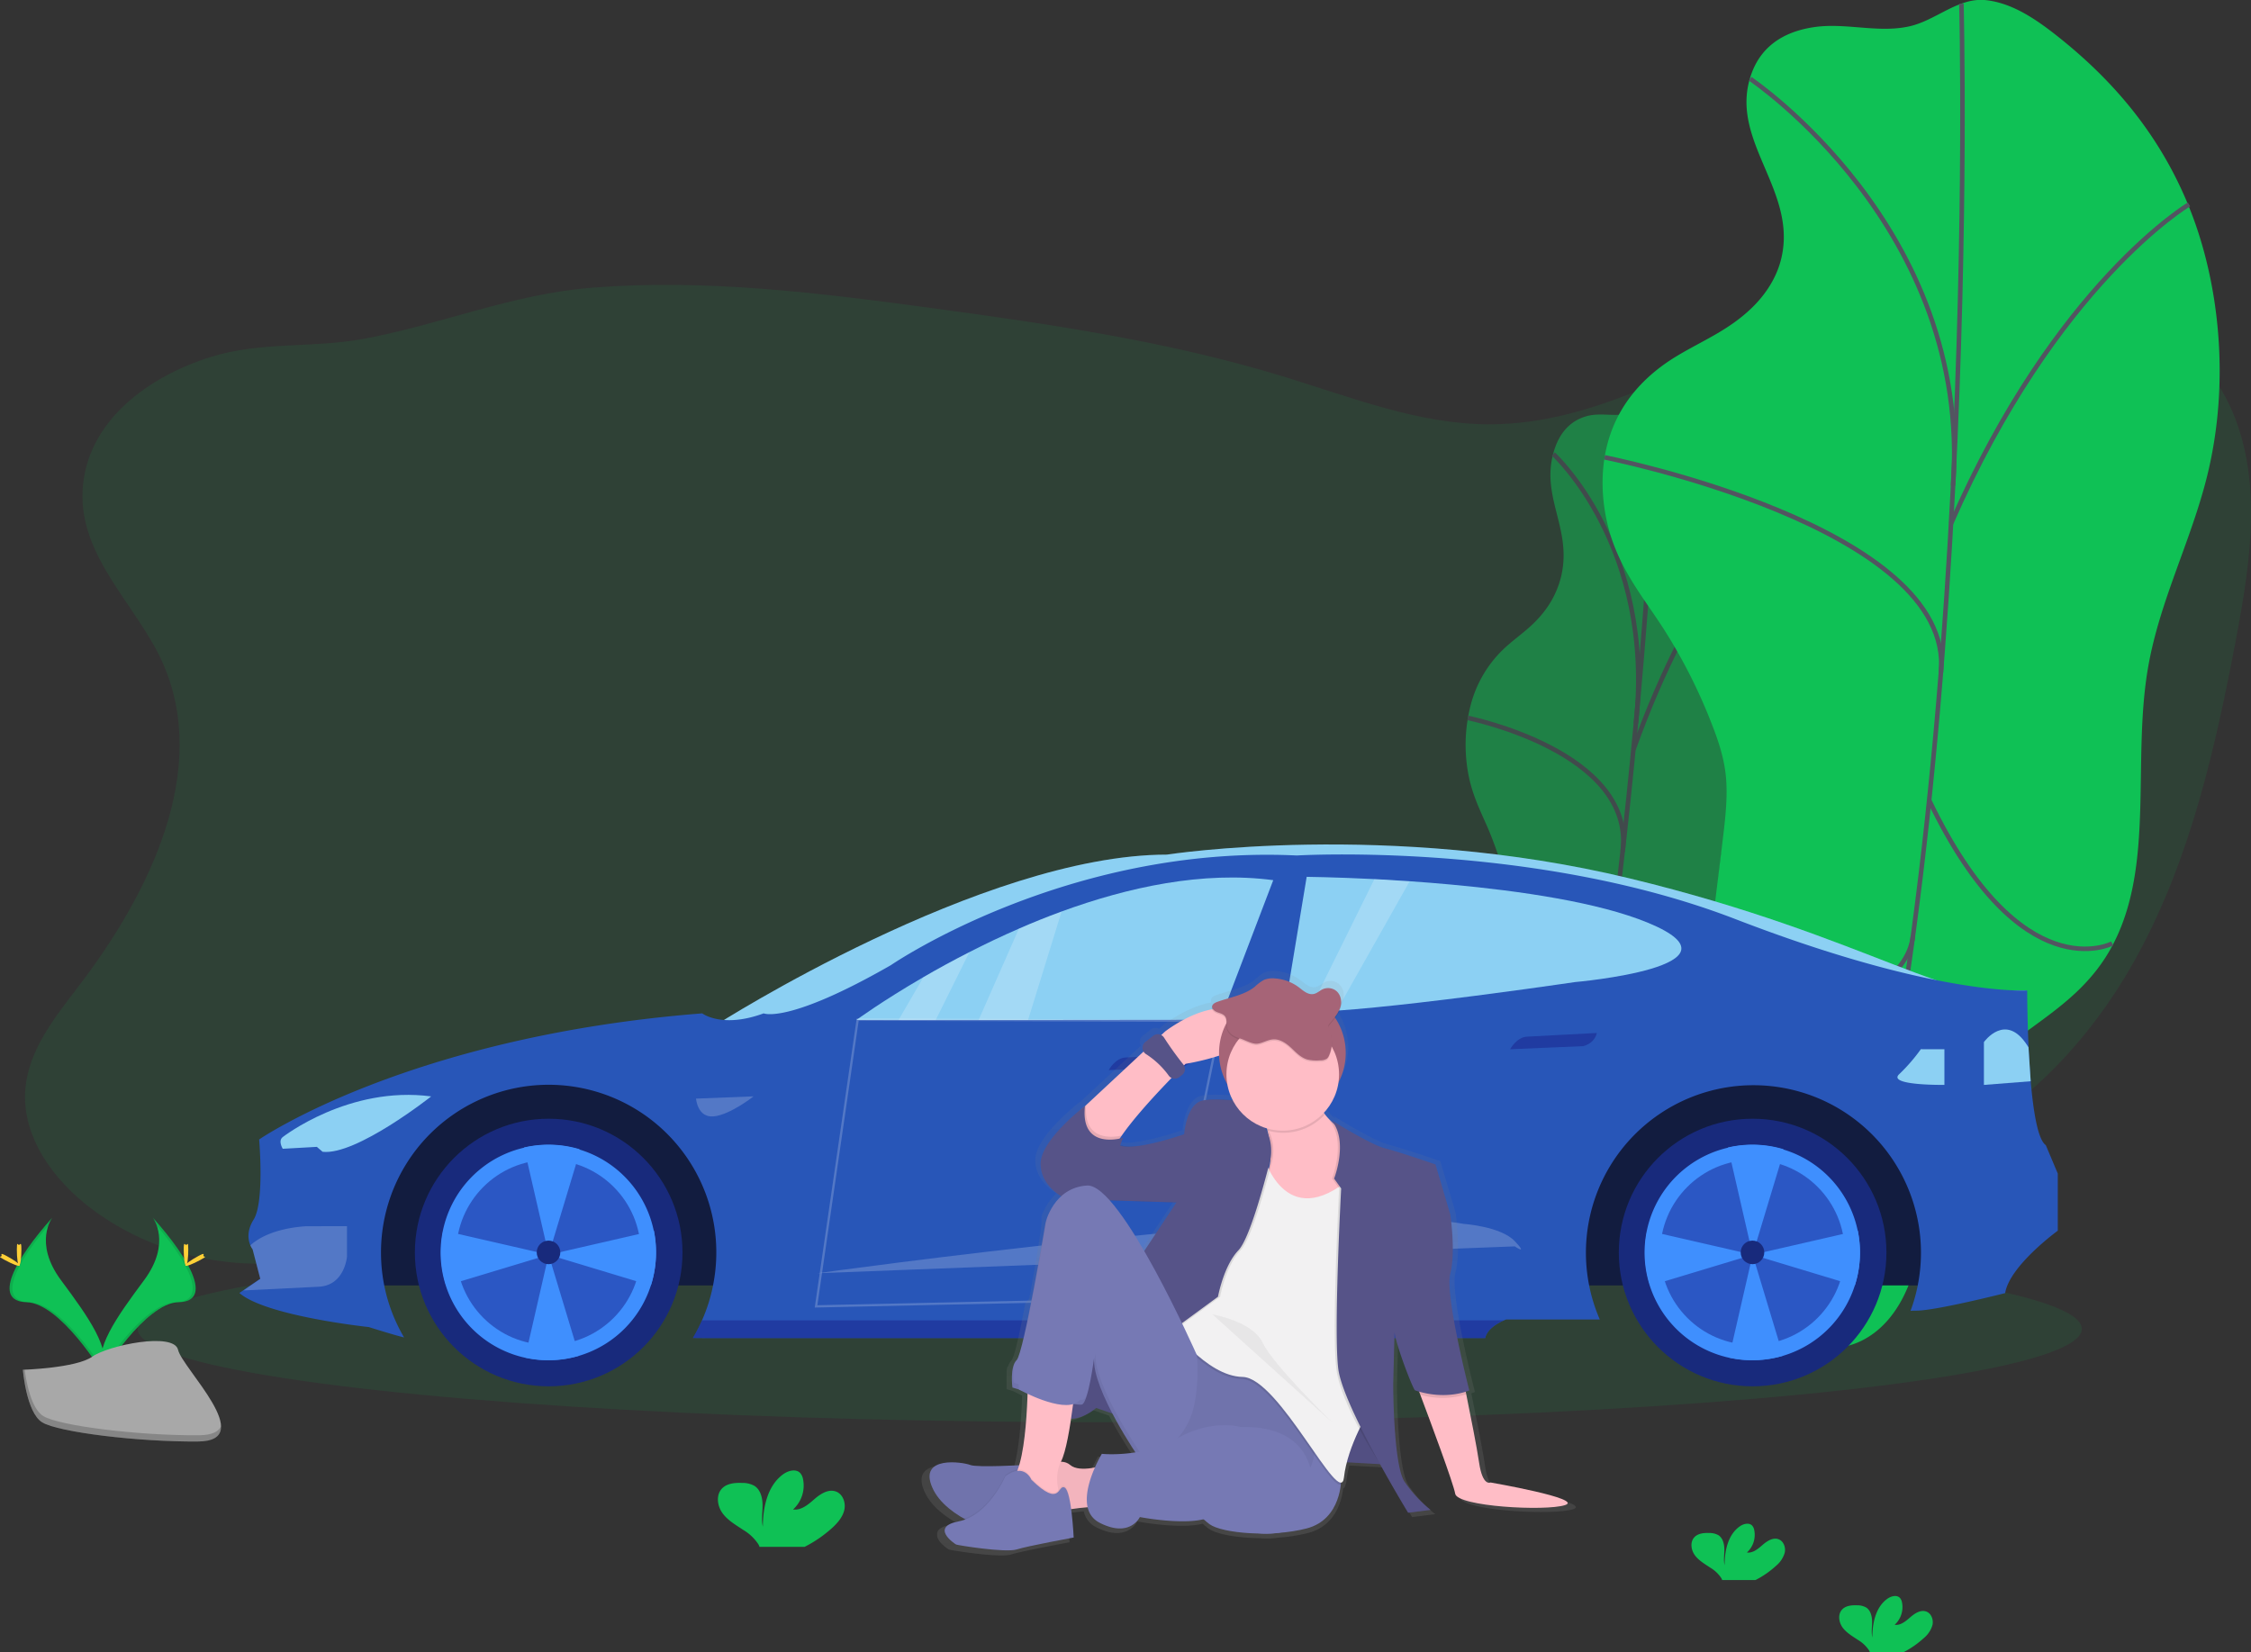 <svg xmlns="http://www.w3.org/2000/svg" xmlns:xlink="http://www.w3.org/1999/xlink" data-name="Layer 1" width="990.32" height="727.03" viewBox="0 0 990.32 727.03"><rect x="0" y="0" width="990.32" height="727.03" fill="#333333" stroke="none"/><defs><linearGradient id="acc8b6a5-9f39-4130-a42e-d6ce30e2b206-134" x1="654.16" y1="770.88" x2="654.16" y2="513.71" gradientUnits="userSpaceOnUse"><stop offset="0" stop-color="gray" stop-opacity="0.25"/><stop offset="0.54" stop-color="gray" stop-opacity="0.12"/><stop offset="1" stop-color="gray" stop-opacity="0.1"/></linearGradient></defs><title>by_my_car</title><path d="M176.46,378.23c20.84,47.07-5.75,101.29-37,142.16-10.48,13.68-22,28-23.47,45.22-1.75,21,12.47,40.31,29.35,52.93,30.77,23,72.81,30.11,109.43,18.51,31.65-10,58.26-32.67,90.18-41.81,53.42-15.29,110,10.06,155.71,41.63,32.35,22.34,67,49.5,106,44.73,27.46-3.36,50.76-22.63,66.56-45.33,7.63-11,14.27-23.23,25.39-30.63,6.61-4.4,14.37-6.73,22.14-8.39,70.9-15.15,146.13,21.83,216.09,2.81,47.25-12.85,84.93-50.2,108.35-93.19s34.36-91.55,43.47-139.66c6.47-34.19,11.84-71.08-3-102.54-15.74-33.28-52.17-53.45-88.78-57.22s-73.34,6.68-107.07,21.42c-42.15,18.43-83.46,44.23-129.47,44.32-31.33.06-61.2-12-91.16-21.13C619,236.73,567,229.11,515.07,222.08c-49.69-6.73-99.86-13-149.85-9-35.37,2.81-66.6,16.33-100.92,22.58-22.37,4.08-44.85,1-66.8,7.91-27,8.45-54.84,28.06-56.33,58.91C139.76,331.81,165.4,353.24,176.46,378.23Z" transform="translate(-104.84 -86.48)" fill="#0fc155" opacity="0.1"/><g opacity="0.5"><path d="M802.73,269.64c-5,1.44-11.21,5.16-14.25,15.37-6,20,7.88,33.68,3.33,54.45a40.61,40.61,0,0,1-7,15.27c-5.57,7.55-11.63,11.13-17.49,16.42a52.18,52.18,0,0,0-15.37,25.24,69.86,69.86,0,0,0-.69,32.81c2.09,9.06,5.65,15.65,8.75,23a169.86,169.86,0,0,1,9,29,70.52,70.52,0,0,1,2,14.71c.1,6.23-.87,13-1.82,19.68l-8.47,59.11c-1.13,7.87-2.27,15.87-2.31,23.36-.06,8.65,1.33,16.08,2.71,23.33,3,15.64,6.17,31.87,13,40.12s18.41,5.39,25.54-11.45c6.78-16,6.92-37.4,12.9-54.52,9.42-27,28.16-30.6,38.55-56.33,10-24.68,6.92-55,12-83.12,3.62-20.17,11.33-38.57,15.9-58.5,6.57-28.71,5.92-58.51.67-80.57s-14.67-37.21-25.07-48.7c-4.41-4.87-9.12-9.2-14.66-9.63-5.89-.45-11,7-16.85,9.19C816.32,270.41,809.56,267.7,802.73,269.64Z" transform="translate(-104.84 -86.48)" fill="#0fc155"/><path d="M834.62,260.09s-10,255.28-51.93,405.82" transform="translate(-104.84 -86.48)" fill="none" stroke="#535461" stroke-miterlimit="10" stroke-width="2"/><path d="M788.22,286.26S833,327.07,824.55,404.83" transform="translate(-104.84 -86.48)" fill="none" stroke="#535461" stroke-miterlimit="10" stroke-width="2"/><path d="M750.6,402.38s73.6,14.8,68.14,58.82" transform="translate(-104.84 -86.48)" fill="none" stroke="#535461" stroke-miterlimit="10" stroke-width="2"/><path d="M879.77,316.41S850,342.48,823.46,416.32" transform="translate(-104.84 -86.48)" fill="none" stroke="#535461" stroke-miterlimit="10" stroke-width="2"/><path d="M850.66,539.58s-20.32,16-36.63-39.81" transform="translate(-104.84 -86.48)" fill="none" stroke="#535461" stroke-miterlimit="10" stroke-width="2"/><path d="M763,572.13s41.44-5.41,45.26-31.37" transform="translate(-104.84 -86.48)" fill="none" stroke="#535461" stroke-miterlimit="10" stroke-width="2"/></g><path d="M902.9,98.42c-10.26,1.52-22.6,6.27-27.67,20.94-9.95,28.76,20.31,50.53,13.34,80.58-2.09,9-7.24,16.32-12.67,21.66-10.64,10.46-22.75,15-34.25,22.1s-23.44,18.24-28.83,35.35c-5.19,16.46-2.94,34.65,2.45,48.24s13.55,23.72,20.84,34.9a236.44,236.44,0,0,1,22.15,43.71c2.61,6.73,5,13.83,5.85,21.89.94,9.19-.25,19.08-1.43,28.76l-10.52,86c-1.4,11.45-2.81,23.1-2,34.13.91,12.73,4.67,23.83,8.38,34.67,8,23.38,16.56,47.67,31.63,60.62s38.75,10.12,51.49-13.84c12.13-22.81,9.9-54.26,20.24-78.76,16.3-38.61,54.65-41.73,73.1-78.38,17.71-35.16,7.8-80.14,14.91-121,5.1-29.28,18.89-55.45,26-84.26,10.2-41.51,5.33-85.46-8.17-118.57s-34.78-56.54-57.66-74.69c-9.7-7.69-20-14.64-31.48-15.92-12.24-1.36-22,8.94-33.79,11.53C931.11,101.15,916.81,96.36,902.9,98.42Z" transform="translate(-104.84 -86.48)" fill="#0fc155"/><path d="M967.76,88.12s9.65,374.76-59.36,591.47" transform="translate(-104.84 -86.48)" fill="none" stroke="#535461" stroke-miterlimit="10" stroke-width="2"/><path d="M874.83,121.16s97.62,65.42,89.26,178.92" transform="translate(-104.84 -86.48)" fill="none" stroke="#535461" stroke-miterlimit="10" stroke-width="2"/><path d="M810.75,287.71s154.08,30.52,148,94.69" transform="translate(-104.84 -86.48)" fill="none" stroke="#535461" stroke-miterlimit="10" stroke-width="2"/><path d="M1067.88,176.42s-58.56,34.86-104.69,140.45" transform="translate(-104.84 -86.48)" fill="none" stroke="#535461" stroke-miterlimit="10" stroke-width="2"/><path d="M1034.1,501.61s-40.16,21.14-80.53-63" transform="translate(-104.84 -86.48)" fill="none" stroke="#535461" stroke-miterlimit="10" stroke-width="2"/><path d="M856.47,539.16s85.13-3.06,90-40.82" transform="translate(-104.84 -86.48)" fill="none" stroke="#535461" stroke-miterlimit="10" stroke-width="2"/><ellipse cx="488.21" cy="584.71" rx="427.67" ry="41.08" fill="#0fc155" opacity="0.1"/><path d="M172.09,622.29s8.38,11-3.87,27.5S145.87,680.31,150,690.62c0,0,18.48-30.73,33.52-31.16S188.64,640.77,172.09,622.29Z" transform="translate(-104.84 -86.48)" fill="#0fc155"/><path d="M172.09,622.29a13.57,13.57,0,0,1,1.71,3.44c14.68,17.24,22.49,33.33,8.39,33.74-13.14.38-28.9,23.87-32.68,29.81a12.74,12.74,0,0,0,.45,1.35s18.48-30.73,33.52-31.16S188.64,640.77,172.09,622.29Z" transform="translate(-104.84 -86.48)" opacity="0.1"/><path d="M187.67,636.26c0,3.86-.43,7-1,7s-1-3.13-1-7,.54-2,1.07-2S187.67,632.4,187.67,636.26Z" transform="translate(-104.84 -86.48)" fill="#ffd037"/><path d="M193,640.86c-3.39,1.85-6.34,3-6.59,2.49s2.28-2.35,5.67-4.19,2.05-.5,2.31,0S196.4,639,193,640.86Z" transform="translate(-104.84 -86.48)" fill="#ffd037"/><path d="M127.82,622.29s-8.38,11,3.87,27.5S154,680.31,150,690.62c0,0-18.48-30.73-33.52-31.16S111.28,640.77,127.82,622.29Z" transform="translate(-104.84 -86.48)" fill="#0fc155"/><path d="M127.82,622.29a13.57,13.57,0,0,0-1.71,3.44c-14.68,17.24-22.49,33.33-8.39,33.74,13.14.38,28.9,23.87,32.68,29.81a12.74,12.74,0,0,1-.45,1.35s-18.48-30.73-33.52-31.16S111.28,640.77,127.82,622.29Z" transform="translate(-104.84 -86.48)" opacity="0.1"/><path d="M112.25,636.26c0,3.86.43,7,1,7s1-3.13,1-7-.54-2-1.07-2S112.25,632.4,112.25,636.26Z" transform="translate(-104.84 -86.48)" fill="#ffd037"/><path d="M106.9,640.86c3.39,1.85,6.34,3,6.59,2.49s-2.28-2.35-5.67-4.19-2.05-.5-2.31,0S103.51,639,106.9,640.86Z" transform="translate(-104.84 -86.48)" fill="#ffd037"/><path d="M114.91,689.19s23.43-.72,30.49-5.75,36-11,37.79-3,35.21,40.11,8.76,40.32-61.46-4.12-68.51-8.41S114.91,689.19,114.91,689.19Z" transform="translate(-104.84 -86.48)" fill="#a8a8a8"/><path d="M192.43,718c-26.45.21-61.46-4.12-68.51-8.41-5.37-3.27-7.51-15-8.22-20.41l-.78,0s1.48,18.9,8.53,23.19S165.51,721,192,720.79c7.64-.06,10.27-2.78,10.13-6.8C201,716.42,198.11,717.94,192.43,718Z" transform="translate(-104.84 -86.48)" opacity="0.2"/><path d="M419.87,537.43s117.25-74.91,198.31-74.91c0,0,97.59-15.2,203.74,10.49s145.36,59,174.79,49.22l-123.64,3.62Z" transform="translate(-104.84 -86.48)" fill="#8cd0f3"/><path d="M419.87,537.43s117.25-74.91,198.31-74.91c0,0,97.59-15.2,203.74,10.49s145.36,59,174.79,49.22l-123.64,3.62Z" transform="translate(-104.84 -86.48)" fill="#8cd0f3" opacity="0.1"/><polygon points="867.68 565.6 152.6 565.6 172.26 486.83 293.86 454.5 867.68 469.58 867.68 565.6" fill="#121c3f"/><path d="M1010.16,602.86V628S988.93,643.4,987,655.46c0,0-30.4,7.72-39.08,7.72-.79,0-1.65,0-2.55.09a72.18,72.18,0,0,0,3.17-11.19,73.7,73.7,0,1,0-144.56,0,73.57,73.57,0,0,0,4.69,15H767.45s-.38.13-1,.4c-2.21,1-7.42,3.64-8.17,7.79H416.67l-7-.06a72.26,72.26,0,0,0,4-7.74,71.41,71.41,0,0,0,4.86-15.37A73.76,73.76,0,1,0,272.46,637.6a74.4,74.4,0,0,0,1.42,14.47,73.53,73.53,0,0,0,8.74,22.9c-4.88-1.19-15.53-4.57-15.53-4.57s-45.35-4.82-56.93-15l1.75-1.21,7.42-5.07-3.38-13a8,8,0,0,1-1-1.78c-.9-2.17-1.69-6.2,1.49-11.26,4.82-7.72,2.41-35.22,2.41-35.22s65.62-45.35,194.93-55.49c0,0,3.09,2.4,9.47,2.9,4.32.35,10.15-.18,17.56-2.9,0,0,10.61,4.82,56-21.23,0,0,77.21-53.08,178.54-48.24,0,0,104.22-6.28,193,28,38.26,14.76,67.37,22.63,88.12,26.79,19.16,3.85,31.19,4.56,36.7,4.62h.12c1.8,0,2.87,0,3.25,0h.16s0,11.49.61,25.06v.07c.22,4.72.52,9.69.94,14.52l0,.3c1.16,13.45,3.16,25.67,6.63,28.09Z" transform="translate(-104.84 -86.48)" fill="#2856b8"/><path d="M229.28,586.76s29.07-22.68,65.26-17.85c0,0-32.93,26.06-47.77,24.37l-2.53-2.17-15,.84S227,588.45,229.28,586.76Z" transform="translate(-104.84 -86.48)" fill="#8cd0f3"/><path d="M257.5,626v13.39s-1,12.79-12.55,13.27l-33,1.63,7.41-5.07-3.38-13a7.73,7.73,0,0,1-1-1.77c3-2.76,10.07-7.42,24.45-8.42Z" transform="translate(-104.84 -86.48)" fill="#fff" opacity="0.2"/><path d="M411.06,569.88l25.33-1s-10.25,8.08-17.49,8.81S411.06,569.88,411.06,569.88Z" transform="translate(-104.84 -86.48)" fill="#fff" opacity="0.2"/><path d="M464.38,646.72S693.45,614.87,748.82,625c0,0,16.28,1.09,22.44,7.6s0,2.29,0,2.29Z" transform="translate(-104.84 -86.48)" fill="#fff" opacity="0.2"/><path d="M592.61,557.33s2.9-5.43,7.6-5.55l30.52-1.57s-.48,4.22-5.91,5.79Z" transform="translate(-104.84 -86.48)" fill="#18218a" opacity="0.5"/><path d="M769.21,548.16s2.9-5.43,7.6-5.55L807.33,541s-.48,4.22-5.91,5.79Z" transform="translate(-104.84 -86.48)" fill="#18218a" opacity="0.5"/><path d="M665,473.76l-23.42,61.42-84.44.09-21.74,0-18.91,0-16.35,0-18.52,0s11.28-8.28,29.45-18.83c6-3.5,12.81-7.24,20.2-11,6.8-3.48,14.12-7,21.81-10.34,6-2.64,12.32-5.18,18.78-7.55C601.15,476.84,634.07,469.65,665,473.76Z" transform="translate(-104.84 -86.48)" fill="#8cd0f3"/><path d="M797.68,518.61s-35.28,5.23-68.95,9.1c-12.87,1.48-25.5,2.76-35.84,3.47l-1.44.1c-4,.26-7.71.43-10.86.49-5,.09-8.74-.13-10.61-.73l9.73-58.75s12,.13,29.75,1l3.88.21c3.69.21,7.58.45,11.64.73,5.8.4,11.91.88,18.21,1.46,30.42,2.79,64.88,7.8,86.7,16.82C876.32,511.73,797.68,518.61,797.68,518.61Z" transform="translate(-104.84 -86.48)" fill="#8cd0f3"/><path d="M960.28,548.16v15.68s-25.33.36-19.9-4.7a77.61,77.61,0,0,0,9.53-11Z" transform="translate(-104.84 -86.48)" fill="#8cd0f3"/><path d="M998.23,562.24l-20.57,1.61V545s9.53-13.39,19.06,1.45l.55.87Z" transform="translate(-104.84 -86.48)" fill="#8cd0f3"/><circle cx="241.39" cy="551.12" r="58.87" fill="#182a7c"/><path d="M393.45,637.55a47.38,47.38,0,1,1-1-9.6A47.48,47.48,0,0,1,393.45,637.55Z" transform="translate(-104.84 -86.48)" fill="#3f8ffe"/><ellipse cx="241.32" cy="551.06" rx="40.59" ry="40.69" fill="#18218a" opacity="0.5"/><path d="M359.74,592.12v1.72l-13.51,44.73-10.84-47.19a47.49,47.49,0,0,1,24.35.74Z" transform="translate(-104.84 -86.48)" fill="#3f8ffe"/><path d="M359.64,683a47.5,47.5,0,0,1-23.81.82l10.39-45.25Z" transform="translate(-104.84 -86.48)" fill="#3f8ffe"/><path d="M393.45,637.55a47.48,47.48,0,0,1-2.26,14.54H391l-44.73-13.51,46.26-10.62A47.74,47.74,0,0,1,393.45,637.55Z" transform="translate(-104.84 -86.48)" fill="#3f8ffe"/><path d="M346.23,638.57l-44.73,13.51h-.35a47.88,47.88,0,0,1-1.29-24.16Z" transform="translate(-104.84 -86.48)" fill="#3f8ffe"/><circle cx="241.32" cy="551.06" r="5.19" fill="#182a7c"/><circle cx="771.06" cy="551.12" r="58.87" fill="#182a7c"/><path d="M923.13,637.55a47.38,47.38,0,1,1-1-9.6A47.48,47.48,0,0,1,923.13,637.55Z" transform="translate(-104.84 -86.48)" fill="#3f8ffe"/><ellipse cx="771" cy="551.06" rx="40.59" ry="40.69" fill="#18218a" opacity="0.5"/><path d="M889.41,592.12v1.72L875.9,638.57l-10.84-47.19a47.49,47.49,0,0,1,24.35.74Z" transform="translate(-104.84 -86.48)" fill="#3f8ffe"/><path d="M889.32,683a47.5,47.5,0,0,1-23.81.82l10.39-45.25Z" transform="translate(-104.84 -86.48)" fill="#3f8ffe"/><path d="M923.13,637.55a47.48,47.48,0,0,1-2.26,14.54h-.23L875.9,638.57l46.26-10.62A47.74,47.74,0,0,1,923.13,637.55Z" transform="translate(-104.84 -86.48)" fill="#3f8ffe"/><path d="M875.9,638.57l-44.73,13.51h-.35a47.88,47.88,0,0,1-1.29-24.16Z" transform="translate(-104.84 -86.48)" fill="#3f8ffe"/><circle cx="771" cy="551.06" r="5.19" fill="#182a7c"/><path d="M531.28,505.5l-14.79,29.81-16.35,0,10.93-18.81C517.1,513,523.89,509.27,531.28,505.5Z" transform="translate(-104.84 -86.48)" fill="#fff" opacity="0.2"/><path d="M571.86,487.61l-14.73,47.67-21.74,0,17.7-40.14C559.13,492.52,565.41,490,571.86,487.61Z" transform="translate(-104.84 -86.48)" fill="#fff" opacity="0.2"/><path d="M725,474.28l-32.09,56.91-1.44.1c-4,.26-7.71.43-10.86.49l28.87-58.43,3.88.21C717,473.76,720.92,474,725,474.28Z" transform="translate(-104.84 -86.48)" fill="#fff" opacity="0.2"/><polygon points="377.34 448.63 359.02 574.82 512.03 571.47 537.15 449.18 377.34 448.63" fill="none" stroke="#fff" stroke-miterlimit="10" opacity="0.2"/><path d="M766.46,667.44c-2.21,1-7.42,3.64-8.17,7.79H416.67l-7-.06a72.26,72.26,0,0,0,4-7.74Z" transform="translate(-104.84 -86.48)" fill="#18218a" opacity="0.5"/><path d="M471.11,758.63c2.33-2.17,4.52-4.73,5.2-7.84s-.65-6.85-3.63-8c-3.33-1.28-6.9,1-9.6,3.37s-5.8,5-9.33,4.5a14.21,14.21,0,0,0,4.39-13.3,5.56,5.56,0,0,0-1.22-2.7c-1.85-2-5.21-1.13-7.42.43-7,5-9,14.53-9.05,23.15-.71-3.11-.11-6.35-.13-9.54s-.89-6.72-3.58-8.44a10.79,10.79,0,0,0-5.46-1.28c-3.17-.12-6.7.2-8.86,2.52-2.69,2.88-2,7.71.35,10.88s5.9,5.16,9.17,7.35a20.34,20.34,0,0,1,6.55,6.25,6.19,6.19,0,0,1,.49,1.12h19.86A55.36,55.36,0,0,0,471.11,758.63Z" transform="translate(-104.84 -86.48)" fill="#0fc155"/><path d="M886.2,775.45a11.67,11.67,0,0,0,3.83-5.78c.5-2.3-.48-5.05-2.68-5.89-2.46-.94-5.09.76-7.08,2.49s-4.28,3.69-6.89,3.32a10.48,10.48,0,0,0,3.24-9.81,4.1,4.1,0,0,0-.9-2c-1.37-1.46-3.84-.83-5.48.32-5.2,3.66-6.65,10.72-6.68,17.08-.52-2.29-.08-4.68-.1-7s-.66-5-2.64-6.22a8,8,0,0,0-4-.95c-2.34-.09-4.94.15-6.54,1.86-2,2.12-1.47,5.69.26,8s4.35,3.8,6.77,5.42a15,15,0,0,1,4.84,4.61,4.57,4.57,0,0,1,.36.82h14.65A40.83,40.83,0,0,0,886.2,775.45Z" transform="translate(-104.84 -86.48)" fill="#0fc155"/><path d="M951.2,807.26a11.67,11.67,0,0,0,3.83-5.78c.5-2.3-.48-5.05-2.68-5.89-2.46-.94-5.09.76-7.08,2.49s-4.28,3.69-6.89,3.32a10.48,10.48,0,0,0,3.24-9.81,4.1,4.1,0,0,0-.9-2c-1.37-1.46-3.84-.83-5.48.32-5.2,3.66-6.65,10.72-6.68,17.08-.52-2.29-.08-4.68-.1-7s-.66-5-2.64-6.22a8,8,0,0,0-4-.95c-2.34-.09-4.94.15-6.54,1.86-2,2.12-1.47,5.69.26,8s4.35,3.8,6.77,5.42a15,15,0,0,1,4.84,4.61,4.57,4.57,0,0,1,.36.82h14.65A40.83,40.83,0,0,0,951.2,807.26Z" transform="translate(-104.84 -86.48)" fill="#0fc155"/><path d="M763.27,740.41s-3.49,1.9-5.08-8.86c-1-7-3.91-21.43-5.82-30.8l-.24-1.19a16.27,16.27,0,0,0,1.61-.6s-11.12-43-8.58-52.52,0-26.58,0-26.58l-6.67-22.46s-16.52-5.7-22.87-7.28-24.14-12.66-24.14-12.66a13.72,13.72,0,0,1,.86,1.11l-.71-.43a26.51,26.51,0,0,1-3.5-4,25.18,25.18,0,0,0,6.58-13.68,28.4,28.4,0,0,0-1.42-28.89,14.17,14.17,0,0,0,2.43-4.54,7.42,7.42,0,0,0,.27-2.32,6.17,6.17,0,0,0-3.48-6.13,6.07,6.07,0,0,0-4.78.05c-1.41.64-2.52,1.84-4.06,2.16-2.57.53-4.77-1.53-6.79-3.06a20.43,20.43,0,0,0-10.79-4,10.48,10.48,0,0,0-5,.66,20.11,20.11,0,0,0-4.14,3.11c-4.58,3.69-11,4.72-16.75,6.73-1.1.38-2.32,1-2.52,2a1.46,1.46,0,0,0,0,.6v0a1.48,1.48,0,0,0,.06.76c-10.72,1.8-21.21,9.94-21.21,9.94l-1.76,1.63a3.36,3.36,0,0,0-3.67.31l-3.54,2.78a3.33,3.33,0,0,0-.8,4.34l-25.89,24-.56.52v-.09s-20,15.19-20,25.94c0,7.77,6,12.56,9.27,14.63a24.8,24.8,0,0,0-6.46,10h0l0,.1,0,.14,0,.11,0,.12,0,.1,0,.11,0,.1,0,.1,0,.09,0,.09,0,.08,0,.09,0,.07,0,.11,0,.1,0,.06,0,.06v.44l0,.12,0,.24h0l0,.17,0,.17-.08.44,0,.18-.05.3,0,.12,0,.29,0,.21-.07.4h0l-.09.5,0,.1-.07.42,0,.2-.08.46,0,.12-.09.52,0,.23-.23,1.31v0l-.12.71,0,.12-.13.73,0,.1-.13.74v.06l-.14.78,0,.17-.14.77,0,.17-.13.76,0,.09-.15.86,0,.16-.34,1.92h0l-.17,1,0,.15-.17,1v.07l-.37,2,0,.17-.18,1,0,.14-.39,2.11,0,.09-.2,1.07,0,.09-.4,2.18,0,.14-.2,1.08,0,.08-.42,2.23,0,.12-.21,1.1,0,.08-.43,2.26,0,.09-.21,1.1,0,.09L555.9,660l0,.1-.22,1.09v.06l-.45,2.22v.06l-.22,1.08v.06l-.44,2.12,0,.09-.21,1,0,.09-.43,2,0,.07-.21,1,0,.1-.42,1.89v.05l-.2.89,0,.09q-.21.9-.41,1.74v0l-.2.82,0,.07q-.2.82-.39,1.57v0l-.19.72,0,.08-.18.69c-.8,3-1.5,5-2,5.47a5.62,5.62,0,0,0-1.17,1.84h0l-.08.2-.08.22-.07.22L548,688l-.07.23-.06.21-.06.24,0,.22-.05.24,0,.22q0,.24-.08.48l0,.2,0,.27,0,.21,0,.27,0,.21,0,.27,0,.21,0,.27v.2c0,.33,0,.65,0,1,0,.06,0,.12,0,.19s0,.17,0,.26,0,.13,0,.19,0,.17,0,.25,0,.12,0,.19,0,.16,0,.24v.18c0,.08,0,.16,0,.24v.16q0,.22,0,.43v1.58l0,.22v.63l3,.91s1.51.83,3.84,1.91c-.33,10.09-1.26,23.75-3.79,32.11-5.64.29-19.57.88-22.09-.13-3.18-1.27-23.51-4.43-17.15,10.12,2.66,6.1,8.45,10.7,14.27,14a17.78,17.78,0,0,1-2.2.57c-5.18,1-6.62,2.73-6.42,4.51-.37,3,4.73,6.35,5.15,6.56.64.32,22.23,3.8,27.32,2.21s25.73-5.38,25.73-5.38,0-.23,0-.63h0s-.28-6.22-1.06-12.12c2.34-.34,4.89-.65,7.37-.84a10.06,10.06,0,0,0,5.44,6.95c13.66,7,18.11-2.53,18.11-2.53s18.47,3.55,28.79,1c1.08,1,2,1.71,2.65,2.19,3.35,2.41,12.37,4.06,22.46,4.18a31.83,31.83,0,0,0,8.06-.23A74.68,74.68,0,0,0,680.36,761c12.15-3.15,14.82-14.45,15.4-19.58.48-.14.82-.64,1-1.58a4.55,4.55,0,0,0,.42-1.63,48.1,48.1,0,0,1,1.3-6.88l15,.84C720.18,744.33,726.1,754,726.1,754l10.16-1.27a58.69,58.69,0,0,1-11.75-12.66c-5.08-7.59-5.08-44-5.08-44L720,673.9l0,.23,0-1.07c.94,6.57,8.39,25.63,9.23,25.91.61.2,1.21.38,1.8.55l.54,1.42c4.24,11.24,15,40,15.76,44.54,1,5.7,40.66,7.91,49.55,5.06S763.27,740.41,763.27,740.41ZM621.6,614.49l-14.54,21.84c-5.22-9-10.66-17.28-15.58-22.76C604.38,614,619.25,614.46,621.6,614.49Zm-2.21-56a3.37,3.37,0,0,0,3.51-.39l1.24-1a3.33,3.33,0,0,0,.85-4.28l.74-.73a110.58,110.58,0,0,0,15.12-3.67,28.23,28.23,0,0,0,3.7,12.84,25.06,25.06,0,0,0,2.44,7.2c-2.28-.19-4.76-.32-7.13-.3a37.24,37.24,0,0,0-6.19.39c-7.62,1.27-8.58,15.19-8.58,15.19s-15.31,5.38-24.51,5.57a11.52,11.52,0,0,1-3.44-.51l-.93-.06,1.25-3.42s-.54.17-1.43.35q.43-.65.9-1.32C602.75,576,612.83,565.24,619.39,558.51ZM587.93,727.44a59,59,0,0,0-3.15,6.2c-3.61.7-8.53,1.09-11.14-1.14a6.5,6.5,0,0,0-4.18-1.47l.06-.12c1.8-3.45,3.33-11.18,4.53-19.18,5.82,0,11.35-4.87,11.35-4.87l7.33,2.51.27.51.18.33.29.54.18.34.29.53.19.34.29.52.19.34.28.51.19.34.29.51.19.33.29.5.18.32.29.5.18.31.28.49.18.31.29.49.17.28.29.48.17.28.29.48.15.25.3.49.11.18c.52.85,1,1.66,1.49,2.42l.07.11.28.44.12.19.25.4.14.21.23.36.14.23.21.33.15.23.2.31.14.22.18.28.14.22.17.26.14.22.16.24.14.21h0A64.41,64.41,0,0,1,587.93,727.44Z" transform="translate(-104.84 -86.48)" fill="url(#acc8b6a5-9f39-4130-a42e-d6ce30e2b206-134)"/><path d="M793.36,748.74c-8.67,2.79-47.38.62-48.31-5-.74-4.47-11.23-32.6-15.37-43.6l-1.66-4.4,20.13-4.34s.74,3.53,1.76,8.56c1.86,9.18,4.67,23.35,5.67,30.15,1.55,10.53,5,8.67,5,8.67S802,745.95,793.36,748.74Z" transform="translate(-104.84 -86.48)" fill="#ffbdc6"/><path d="M684,566s-1.55,9.29,11.77,18,1.86,39.95,1.86,39.95l-9.85.55a24.21,24.21,0,0,1-25.46-21.92h0s5.57-9-4.65-32.21Z" transform="translate(-104.84 -86.48)" fill="#ffbdc6"/><path d="M626.44,554.57s-19.17,18.69-28.08,31.57a45.49,45.49,0,0,0-2.89,4.66c-6.5,12.39-21.62-7.75-16.39-14.71l3.61-3.37,34.76-32.4s23.85-18.58,35.92-5.26S626.44,554.57,626.44,554.57Z" transform="translate(-104.84 -86.48)" fill="#ffbdc6"/><circle cx="564.18" cy="463.29" r="27.87" fill="#a66477"/><path d="M555.53,731.08s-20.75,1.24-23.85,0S508.77,726.75,515,741s29.73,20.13,29.73,20.13l17-4.34Z" transform="translate(-104.84 -86.48)" fill="#7679b4"/><path d="M555.53,731.08s-20.75,1.24-23.85,0S508.77,726.75,515,741s29.73,20.13,29.73,20.13l17-4.34Z" transform="translate(-104.84 -86.48)" opacity="0.05"/><path d="M629.54,670.08,671.19,687l23.69,50.32s.31,17.65-15.17,21.68-37.16,2.17-42.74-1.86-28.49-27.87-28.49-27.87Z" transform="translate(-104.84 -86.48)" fill="#7679b4"/><path d="M626.71,670.08l36.05,13.51,20.51,40.27s.27,14.13-13.13,17.35-32.17,1.73-37-1.49-24.66-22.31-24.66-22.31Z" transform="translate(-104.84 -86.48)" opacity="0.05"/><path d="M590.83,731.08s-10.84,3.72-15.17,0-12.08.93-12.08.93L567,752.14s15.48-3.41,23.85-2.48Z" transform="translate(-104.84 -86.48)" fill="#ffbdc6"/><path d="M590.83,731.08s-10.84,3.72-15.17,0-12.08.93-12.08.93L567,752.14s15.48-3.41,23.85-2.48Z" transform="translate(-104.84 -86.48)" opacity="0.05"/><path d="M597,709.41,587.11,706s-10.84,9.6-18,1.55,6.5-41.5,6.5-41.5l14.55-23.54,10.53,33.14,9.6,16.1Z" transform="translate(-104.84 -86.48)" fill="#565388"/><path d="M597,709.41,587.11,706s-10.84,9.6-18,1.55,6.5-41.5,6.5-41.5l14.55-23.54,10.53,33.14,9.6,16.1Z" transform="translate(-104.84 -86.48)" opacity="0.05"/><polygon points="586.63 621.07 608.93 624.16 613.27 644.6 585.71 643.05 586.63 621.07" fill="#565388"/><polygon points="586.63 621.07 608.93 624.16 613.27 644.6 585.71 643.05 586.63 621.07" opacity="0.05"/><path d="M660.2,595.45s9.29,35.61,39,9.91l8.05,102.19s-9.91,15.79-11.46,30-28.49-44-44.59-44.28-32.05-22.76-32.05-22.76l18.12-37.32Z" transform="translate(-104.84 -86.48)" opacity="0.1"/><path d="M660.51,594.52s9.29,35.61,39,9.91l8.05,102.19s-9.91,15.79-11.46,30-28.49-44-44.59-44.28-32.05-22.76-32.05-22.76l18.12-37.32Z" transform="translate(-104.84 -86.48)" fill="#f2f1f2"/><path d="M655.55,571.6s-13-2.17-20.44-.93-8.36,14.86-8.36,14.86-21.06,7.43-28.18,5c0,0-35-2.48-35,8.05S574.73,614,574.73,614s48.59,1.64,48.93,1.55c11.15-3.1-.31,0-.31,0l-20.13,30.35,18.58,25.7,19.82-14.55s2.48-13.63,9-20.44c4.64-4.87,10.71-26.79,13.8-38.92a19.9,19.9,0,0,0-2.25-15.19Z" transform="translate(-104.84 -86.48)" opacity="0.1"/><path d="M598.36,586.14a45.49,45.49,0,0,0-2.89,4.66c-6.5,12.39-21.62-7.75-16.39-14.71l3.61-3.37C581.37,588.7,594.38,587,598.36,586.14Z" transform="translate(-104.84 -86.48)" opacity="0.1"/><path d="M623.35,614.34H623S634.5,611.24,623.35,614.34Z" transform="translate(-104.84 -86.48)" opacity="0.1"/><path d="M654.62,571.6s-13-2.17-20.44-.93-8.36,14.86-8.36,14.86-21.06,7.43-28.18,5l1.24-3.41S580,593,582.16,573.15c0,0-19.51,14.86-19.51,25.39S573.8,614,573.8,614s48.59,1.64,48.93,1.55c11.15-3.1-.31,0-.31,0l-20.13,30.35,18.58,25.7,19.82-14.55s2.48-13.63,9-20.44c4.64-4.87,10.71-26.79,13.8-38.92a19.9,19.9,0,0,0-2.25-15.19Z" transform="translate(-104.84 -86.48)" fill="#565388"/><path d="M718.42,672.25l0,1.7A3.7,3.7,0,0,1,718.42,672.25Z" transform="translate(-104.84 -86.48)" opacity="0.1"/><path d="M749.91,700a35.39,35.39,0,0,1-20.23.18l-1.66-4.4,20.13-4.34S748.88,695,749.91,700Z" transform="translate(-104.84 -86.48)" opacity="0.1"/><path d="M689.62,579.34s17.34,10.84,23.54,12.39,22.3,7.12,22.3,7.12l6.5,22s2.48,16.72,0,26-25.7,26.94-24.46,24.15l-.62,24.46s0,35.61,5,43-9.45-7.28-9.45-7.28-17.5-25.86-19.66-42.27S694,609.38,694,609.38l-3.1-4.34S697.36,588.32,689.62,579.34Z" transform="translate(-104.84 -86.48)" opacity="0.1"/><path d="M690.55,579.34s17.34,10.84,23.54,12.39,22.3,7.12,22.3,7.12l6.5,22s2.48,16.72,0,26,8.36,51.41,8.36,51.41-10,4.62-23.85,0c-.93-.31-10.22-24.46-9-27.25l-.62,24.46s0,35.61,5,43a57.35,57.35,0,0,0,11.46,12.39l-9.91,1.24S695.81,705.38,693.64,689s1.24-79.59,1.24-79.59l-3.1-4.34S698.29,588.32,690.55,579.34Z" transform="translate(-104.84 -86.48)" fill="#565388"/><path d="M606,728s-20.75-30-19.82-44c0,0-2.48,19.2-5.26,20.44S550.26,697,550.26,697s-1.24-9,1.86-12.08,12.7-60.39,12.7-60.39,3.41-15.48,18.27-16.41,48.31,74.63,48.31,74.63S636.35,728,606,728Z" transform="translate(-104.84 -86.48)" fill="#7679b4"/><path d="M557.08,687.11s.62,43.35-7.12,50.48,22.61,10.84,22.61,10.84-5.26-10.53-.93-18.89,7.12-42.43,7.12-42.43Z" transform="translate(-104.84 -86.48)" fill="#ffbdc6"/><path d="M558.62,737s-3.1-7.74-11.46-1.55c0,0-7.43,17.34-20.44,19.82s-1.86,9.91-1.24,10.22,21.68,3.72,26.63,2.17,25.08-5.26,25.08-5.26-.93-20.44-4-22S571.63,749.67,558.62,737Z" transform="translate(-104.84 -86.48)" opacity="0.05"/><path d="M558.62,737.59s-3.1-7.74-11.46-1.55c0,0-7.43,17.34-20.44,19.82s-1.86,9.91-1.24,10.22,21.68,3.72,26.63,2.17S577.2,763,577.2,763s-.93-20.44-4-22S571.63,750.28,558.62,737.59Z" transform="translate(-104.84 -86.48)" fill="#7679b4"/><path d="M616.93,543a144.1,144.1,0,0,0,8.44,11.77,3.27,3.27,0,0,1-.47,4.7l-1.21.95a3.27,3.27,0,0,1-4.66-.65,36.93,36.93,0,0,0-10-9.47,3.27,3.27,0,0,1-.3-5.34l3.45-2.72A3.27,3.27,0,0,1,616.93,543Z" transform="translate(-104.84 -86.48)" fill="#565388"/><path d="M687.59,577c-4-5.63-3.24-10.09-3.24-10.09L658,571.29a85,85,0,0,1,4.5,12.63A24.76,24.76,0,0,0,687.59,577Z" transform="translate(-104.84 -86.48)" opacity="0.1"/><circle cx="564.34" cy="472.73" r="24.77" fill="#ffbdc6"/><path d="M658.28,546.3c2.34-.39,4.42-1.76,6.79-1.88,3-.15,5.71,1.77,7.82,3.75s4.16,4.24,7.06,5.1a17.46,17.46,0,0,0,5.66.38,5.26,5.26,0,0,0,3-.76,3.78,3.78,0,0,0,1-1.53,14.55,14.55,0,0,0-.09-11.79,2,2,0,0,1-.28-1.28,1.94,1.94,0,0,1,.43-.71c2-2.36,4.11-4.72,4.92-7.58s-.18-6.38-3.13-7.65a5.89,5.89,0,0,0-4.66,0c-1.38.63-2.45,1.8-4,2.11-2.51.52-4.66-1.5-6.62-3a19.87,19.87,0,0,0-10.51-3.92,10.18,10.18,0,0,0-4.91.65,19.62,19.62,0,0,0-4,3c-4.47,3.61-10.73,4.62-16.33,6.59-1.07.38-2.26.94-2.46,2s1,2.13,2.2,2.59,2.58.76,3.38,1.69c1,1.2.68,2.9.86,4.41.37,3,3,4.63,5.91,5.5C652.73,544.74,655.89,546.7,658.28,546.3Z" transform="translate(-104.84 -86.48)" opacity="0.1"/><path d="M658.28,545.68c2.34-.39,4.42-1.76,6.79-1.88,3-.15,5.71,1.77,7.82,3.75s4.16,4.24,7.06,5.1a17.46,17.46,0,0,0,5.66.38,5.26,5.26,0,0,0,3-.76,3.78,3.78,0,0,0,1-1.53,14.55,14.55,0,0,0-.09-11.79,2,2,0,0,1-.28-1.28,1.94,1.94,0,0,1,.43-.71c2-2.36,4.11-4.72,4.92-7.58s-.18-6.38-3.13-7.65a5.89,5.89,0,0,0-4.66,0c-1.38.63-2.45,1.8-4,2.11-2.51.52-4.66-1.5-6.62-3A19.87,19.87,0,0,0,665.81,517a10.18,10.18,0,0,0-4.91.65,19.62,19.62,0,0,0-4,3c-4.47,3.61-10.73,4.62-16.33,6.59-1.07.38-2.26.94-2.46,2s1,2.13,2.2,2.59,2.58.76,3.38,1.69c1,1.2.68,2.9.86,4.41.37,3,3,4.63,5.91,5.5C652.73,544.12,655.89,546.08,658.28,545.68Z" transform="translate(-104.84 -86.48)" fill="#a66477"/><path d="M638.29,664.84s17.69,3,22.11,12.55,31,35.39,31,35.39" transform="translate(-104.84 -86.48)" opacity="0.05"/><g opacity="0.05"><path d="M581.54,702.28c-2.79,1.24-30.66-7.43-30.66-7.43a29.59,29.59,0,0,1,.09-8.11c-1.6,3.86-.71,10.28-.71,10.28s27.87,8.67,30.66,7.43c.92-.41,1.81-2.79,2.59-5.8C582.89,700.58,582.23,702,581.54,702.28Z" transform="translate(-104.84 -86.48)"/><path d="M565.4,622.63a18.25,18.25,0,0,0-.58,1.92s-6.72,40.13-10.73,55C557.8,667.48,564.8,626.2,565.4,622.63Z" transform="translate(-104.84 -86.48)"/><path d="M606.62,725.82s-20.75-30-19.82-44c0,0-.22,1.74-.61,4.2C587.13,700.66,606,728,606,728c14.43,0,20.88-10.22,23.67-20.95C626.59,716.93,620.08,725.82,606.62,725.82Z" transform="translate(-104.84 -86.48)"/></g><path d="M553.17,697.91s18.92,10.42,25.74,5.46,2.48-12.7,2.48-12.7L576.12,682H558.47l-5.88,10.22Z" transform="translate(-104.84 -86.48)" fill="#7679b4"/><path d="M682.19,738.83s1.24-24.77-30.35-24.46-1.24,0-1.24,0-12.39-3.72-27.87,5-33.14,6.81-33.14,6.81-14.25,23.54-.93,30.35S606.31,754,606.31,754s27.25,5.26,33.45-1.86A31.79,31.79,0,0,0,674.13,759S689.62,752.14,682.19,738.83Z" transform="translate(-104.84 -86.48)" fill="#7679b4"/></svg>
